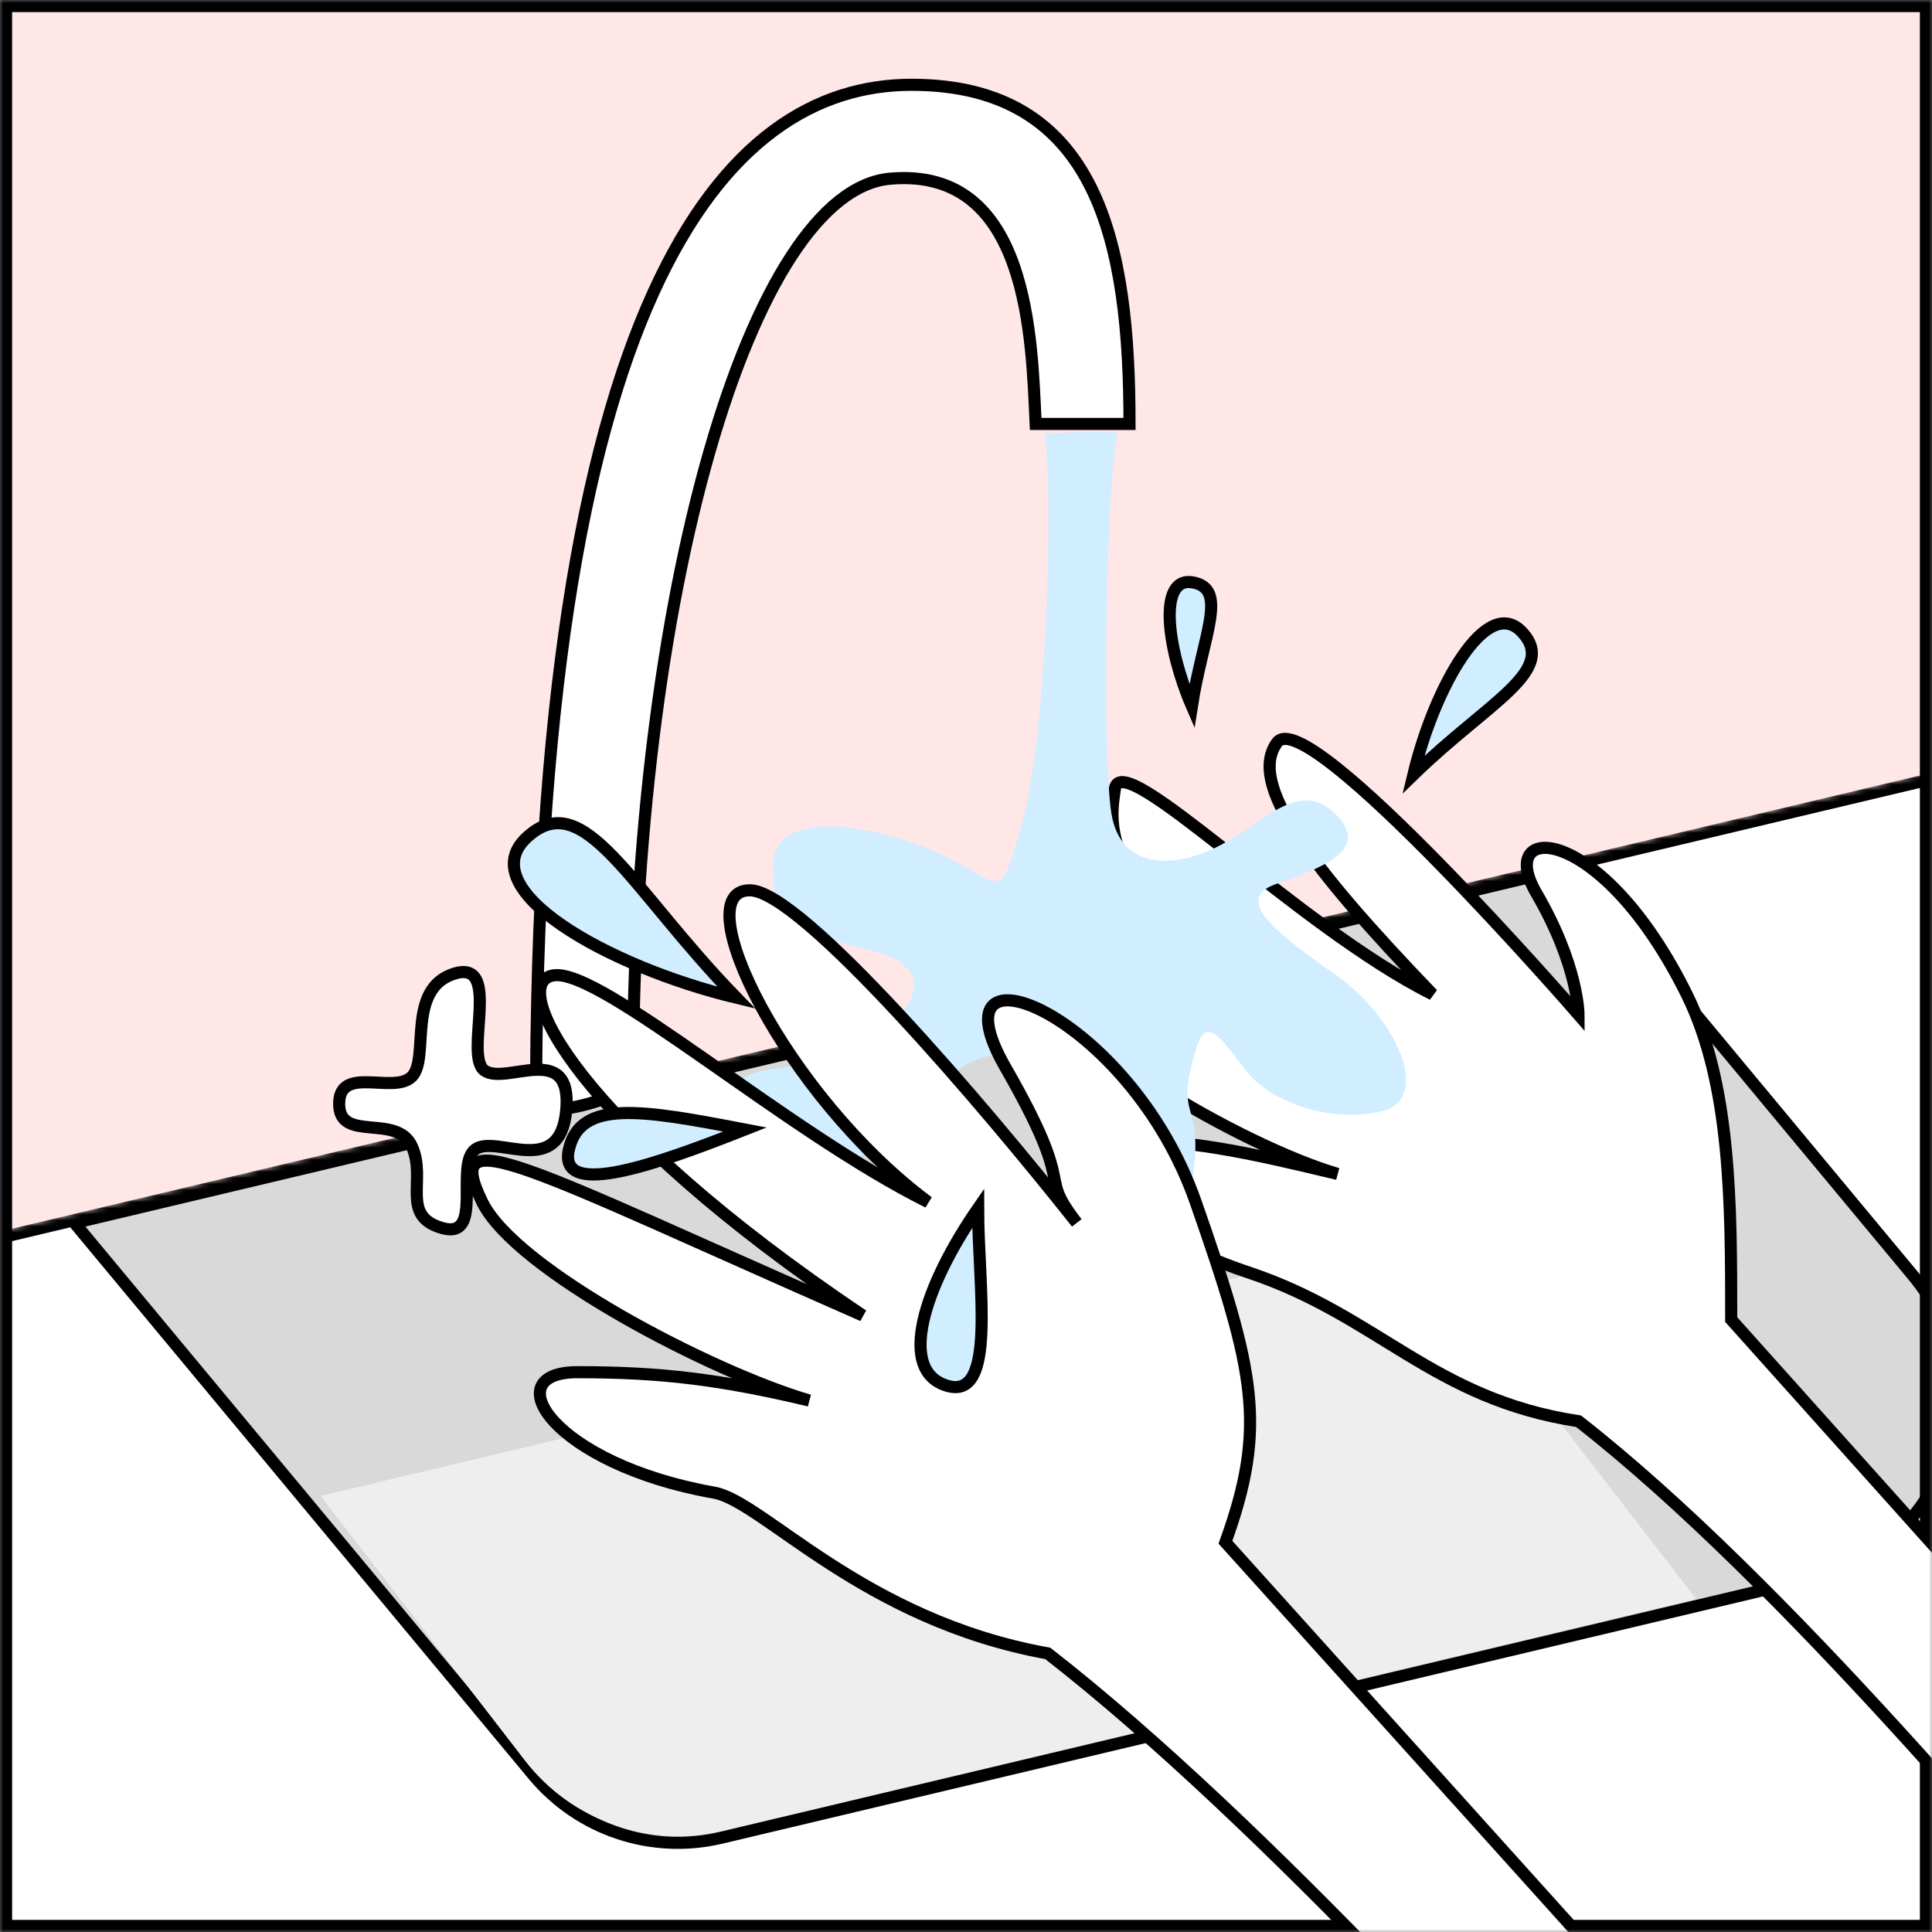 <svg width="319" height="319" viewBox="0 0 319 319" fill="none" xmlns="http://www.w3.org/2000/svg">
<rect x="0" y="0" width="319" height="319" fill="#808080" stroke="none"/>
<mask id="mask0_63_51" style="mask-type:alpha" maskUnits="userSpaceOnUse" x="0" y="0" width="319" height="319">
<rect x="1" y="1" width="317" height="317" fill="#FFE7E7" stroke="black" stroke-width="2"/>
</mask>
<g mask="url(#mask0_63_51)">
<rect width="319" height="319" fill="#FFE7E7"/>
<mask id="mask1_63_51" style="mask-type:alpha" maskUnits="userSpaceOnUse" x="-68" y="117" width="523" height="325">
<path d="M-68 219.5L363.5 117L455 339.5L23.5 442L-68 219.5Z" fill="white"/>
<path d="M-68 219.5L363.5 117L455 339.5L23.5 442L-68 219.5Z" fill="white"/>
</mask>
<g mask="url(#mask1_63_51)">
<path d="M24.1 440.83L-66.63 220.202L362.9 118.17L453.63 338.798L24.1 440.83Z" fill="white"/>
<path d="M24.1 440.83L-66.63 220.202L362.9 118.17L453.63 338.798L24.1 440.83Z" fill="white"/>
<path d="M24.1 440.83L-66.63 220.202L362.9 118.17L453.63 338.798L24.1 440.83Z" stroke="black" stroke-width="2"/>
<path d="M88.078 293.092L12.299 201.923L259.766 143.116L315.902 210.653C330.602 228.339 321.603 255.311 299.229 260.628L119.085 303.437C107.623 306.161 95.609 302.152 88.078 293.092Z" fill="white"/>
<path d="M88.078 293.092L12.299 201.923L259.766 143.116L315.902 210.653C330.602 228.339 321.603 255.311 299.229 260.628L119.085 303.437C107.623 306.161 95.609 302.152 88.078 293.092Z" fill="#D9D9D9"/>
<path d="M88.078 293.092L12.299 201.923L259.766 143.116L315.902 210.653C330.602 228.339 321.603 255.311 299.229 260.628L119.085 303.437C107.623 306.161 95.609 302.152 88.078 293.092Z" stroke="black" stroke-width="2"/>
<path d="M53 247.03L213.574 208.79C225.815 205.874 238.629 210.404 246.318 220.366L280 264L119.426 302.241C107.185 305.156 94.371 300.626 86.682 290.664L53 247.03Z" fill="white"/>
<path d="M53 247.03L213.574 208.79C225.815 205.874 238.629 210.404 246.318 220.366L280 264L119.426 302.241C107.185 305.156 94.371 300.626 86.682 290.664L53 247.03Z" fill="#EEEEEE"/>
</g>
<rect x="1" y="1" width="317" height="317" stroke="black" stroke-width="2"/>
<path d="M150.5 14C119.5 14 88.5 49 88.5 183.5C91.667 183.5 99.3 182.6 104.5 179C104.5 98 124 31.5 147 29.5C170 27.5 170.343 56.167 171 70H186.5C186.5 40.5 181.5 14 150.5 14Z" fill="white" stroke="black" stroke-width="2"/>
<path d="M75 160.764C83 158.264 76.5 174.264 80 176.764C83.5 179.264 94.5 171.764 93.5 183.264C92.5 194.764 82 187.264 78.5 189.764C75 192.264 80 204.764 73 202.764C66 200.764 70.5 194.764 68 189.264C65.5 183.764 56 188.764 56 182.264C56 175.764 65 180.764 68 177.764C71 174.764 67 163.264 75 160.764Z" fill="white" stroke="black" stroke-width="2"/>
<path d="M285.846 217.881L354 293.96V332C335.371 310.714 294.874 261.424 260.639 234.663C236.546 231 227.586 217.22 206.113 210.088C184.639 202.956 173.302 189.467 184.082 188.574C194.863 187.682 206.85 190.477 220.854 193.833C205.605 189.358 173.143 171.24 171.399 159.411C169.497 146.503 172.393 155.518 225.609 179.013C180.796 148.805 183.045 137.459 184.082 130.248C185.12 123.037 214.139 152.989 236.546 164.177C216.099 142.92 205.926 129.292 210.868 122.599C215.809 115.906 260.639 167.539 260.639 167.539C260.639 167.539 260.639 159.411 253.665 147.459C246.691 135.507 264.429 135.762 278.5 164.177C285.846 179.013 285.846 199 285.846 217.881Z" fill="white" stroke="black" stroke-width="2"/>
<path d="M169.098 134.5C172.698 120.5 174 83.167 172.5 71.5C176.833 71.5 180.5 71.1 184.5 71.5C182.5 81.734 182 124.766 183.5 134.266C185 143.766 194.098 143.5 201.598 139.5C209.098 135.5 214.598 128.5 220.598 134.5C226.598 140.5 217.598 143.5 210.598 146C203.598 148.5 210.598 154 220.598 161C230.598 168 236.598 181.5 228.098 183.5C219.598 185.5 209.598 182 205.5 176.5C199.631 168.623 198.598 168 196.598 176.5C194.598 185 199.098 182.5 196.598 196.5C194.098 210.5 176.598 202.5 174.098 194C171.598 185.5 178.5 174 167.5 174C156.5 174 157.098 179.5 138.098 194C119.098 208.5 109.598 178.5 127.598 176.5C145.598 174.5 160 161 144 157C128 153 128.098 151.5 127.598 143.5C127.098 135.5 137.598 134.5 151.598 139.5C165.598 144.5 164.598 152 169.098 134.5Z" fill="#D0EEFF"/>
<path d="M202.338 254.649L274 334.216V374C254.412 351.738 208.998 300.988 173 273C142.456 267.5 125.97 247.881 117.914 246.459C91.409 241.778 81.593 226.567 95.336 226.567C109.079 226.567 118.896 227.737 133.621 231.247C117.587 226.567 85.126 209.718 79.629 198.485C72.757 184.443 86.501 192.634 142.456 217.206C95.336 185.613 83.556 162.211 91.409 161.041C99.263 159.871 129.694 186.784 153.254 198.485C129.694 180.933 113.006 147 123.804 147C132.254 147 162.682 182.824 177.788 201.911C170.98 193.079 178.237 197.542 166.016 176.253C153.254 154.021 186.48 167.162 197.43 198.485C207.246 226.567 209.21 235.538 202.338 254.649Z" fill="white" stroke="black" stroke-width="2"/>
<path d="M123 186.5C106.124 183.267 95.789 181.402 93.923 189.829C92.057 198.256 109.253 191.91 123 186.5Z" fill="#D0EEFF" stroke="black" stroke-width="2"/>
<path d="M161.5 199.5C152.5 212.5 148.106 226.347 156.378 228.809C164.651 231.272 161.5 212.5 161.5 199.5Z" fill="#D0EEFF" stroke="black" stroke-width="2"/>
<path d="M196.792 116.588C198.626 104.834 202.847 97.255 196.972 96.165C191.096 95.075 192.72 107.205 196.792 116.588Z" fill="#D0EEFF" stroke="black" stroke-width="2"/>
<path d="M233.365 127.923C245.725 115.899 257.215 110.791 251.356 104.412C245.496 98.033 236.816 113.505 233.365 127.923Z" fill="#D0EEFF" stroke="black" stroke-width="2"/>
<path d="M121.582 164.74C103.916 146.535 96.423 129.623 87.028 138.231C77.633 146.84 100.377 159.637 121.582 164.74Z" fill="#D0EEFF" stroke="black" stroke-width="2"/>
</g>
</svg>
